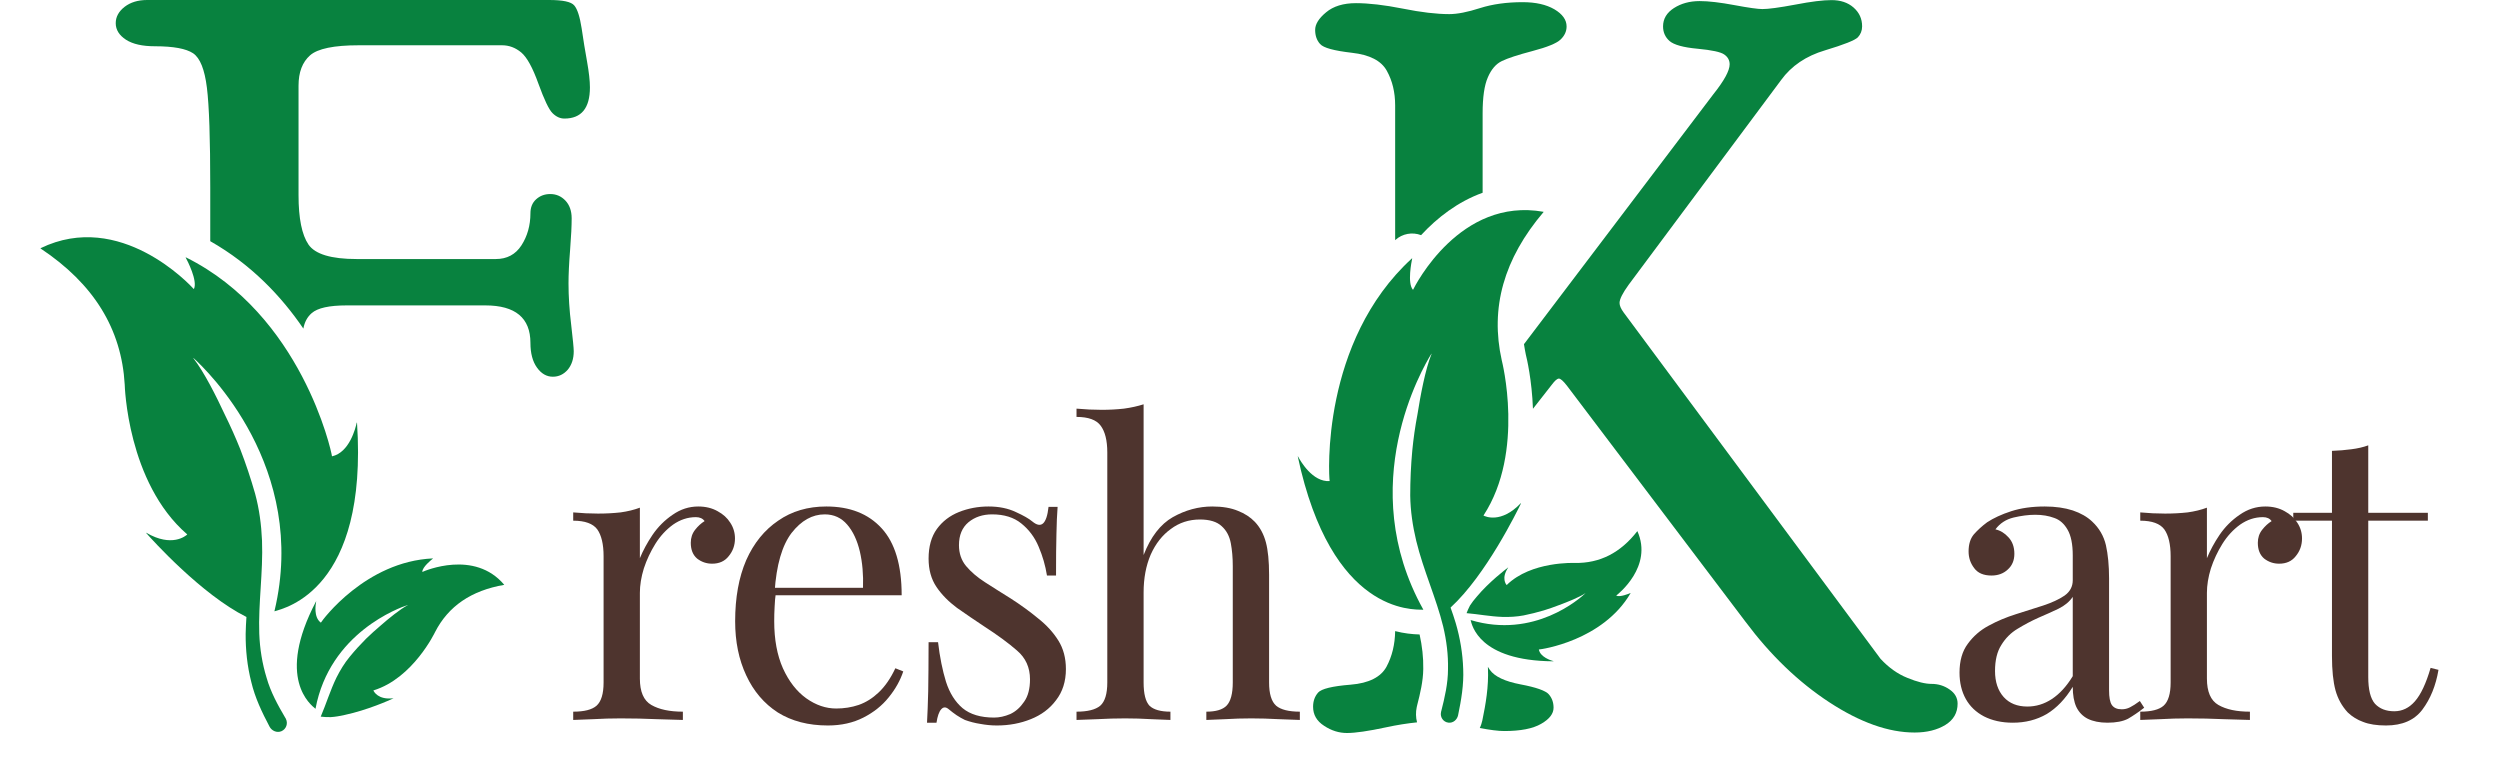 <svg xmlns="http://www.w3.org/2000/svg" xmlns:xlink="http://www.w3.org/1999/xlink" width="132" zoomAndPan="magnify" viewBox="0 0 98.88 30" height="40" preserveAspectRatio="xMidYMid meet" version="1.2"><defs><clipPath id="24a13dbb32"><path d="M 1.535 9 L 15 9 L 15 29 L 1.535 29 Z M 1.535 9 "/></clipPath><clipPath id="4c6e2b0194"><path d="M 4 0 L 23.312 0 L 23.312 15 L 4 15 Z M 4 0 "/></clipPath><clipPath id="32a008371c"><path d="M 51.332 8 L 62 8 L 62 29 L 51.332 29 Z M 51.332 8 "/></clipPath><clipPath id="00148c7743"><path d="M 51.332 24 L 57 24 L 57 29.031 L 51.332 29.031 Z M 51.332 24 "/></clipPath><clipPath id="849c250dd8"><path d="M 60 0 L 77.461 0 L 77.461 29.031 L 60 29.031 Z M 60 0 "/></clipPath></defs><g id="7342713a5a"><g clip-rule="nonzero" clip-path="url(#24a13dbb32)"><path style=" stroke:none;fill-rule:nonzero;fill:#08823f;fill-opacity:1;" d="M 10.613 28.773 C 10.316 28.211 10.039 27.633 9.891 27.008 C 9.73 26.379 9.664 25.734 9.668 25.102 C 9.672 24.879 9.684 24.656 9.699 24.434 C 9.699 24.434 9.699 24.43 9.695 24.43 C 7.918 23.543 5.957 21.367 5.727 21.105 C 5.723 21.102 5.727 21.094 5.734 21.098 C 6.75 21.691 7.301 21.215 7.352 21.168 C 7.352 21.164 7.352 21.16 7.352 21.16 C 4.973 19.105 4.879 15.234 4.879 15.234 C 4.754 13.027 3.656 11.242 1.547 9.84 C 1.543 9.836 1.543 9.828 1.547 9.828 C 4.699 8.297 7.477 11.293 7.609 11.441 C 7.613 11.445 7.617 11.445 7.621 11.441 C 7.773 11.117 7.359 10.32 7.293 10.199 C 7.293 10.195 7.297 10.188 7.301 10.191 C 11.875 12.461 13.066 17.863 13.086 18.066 C 13.086 18.07 13.086 18.07 13.09 18.07 C 13.777 17.918 14.02 16.957 14.066 16.738 C 14.066 16.734 14.078 16.734 14.078 16.742 C 14.516 23.348 11.23 24.078 10.812 24.207 C 10.809 24.211 10.805 24.207 10.809 24.199 C 12.164 18.508 8.105 14.633 7.605 14.18 C 7.602 14.176 7.594 14.184 7.598 14.188 C 8.02 14.723 8.516 15.715 8.848 16.43 C 9.066 16.871 9.27 17.328 9.453 17.785 C 9.676 18.363 9.871 18.949 10.043 19.551 C 10.207 20.156 10.289 20.781 10.316 21.41 C 10.363 22.664 10.164 23.898 10.207 25.094 C 10.23 25.691 10.324 26.277 10.496 26.836 C 10.656 27.402 10.941 27.922 11.238 28.426 L 11.254 28.449 C 11.254 28.453 11.258 28.457 11.258 28.461 C 11.355 28.645 11.277 28.875 11.082 28.957 C 10.906 29.031 10.699 28.941 10.613 28.773 "/></g><g clip-rule="nonzero" clip-path="url(#4c6e2b0194)"><path style=" stroke:none;fill-rule:nonzero;fill:#08823f;fill-opacity:1;" d="M 12.219 2.191 C 12.52 1.926 13.164 1.793 14.145 1.793 L 19.824 1.793 C 20.098 1.793 20.352 1.887 20.582 2.078 C 20.809 2.27 21.035 2.684 21.262 3.316 C 21.492 3.949 21.676 4.34 21.82 4.48 C 21.965 4.625 22.121 4.695 22.289 4.695 C 22.961 4.695 23.301 4.285 23.301 3.461 C 23.301 3.199 23.262 2.859 23.188 2.441 C 23.113 2.023 23.039 1.582 22.973 1.121 C 22.902 0.664 22.805 0.359 22.68 0.215 C 22.559 0.07 22.227 0 21.688 0 L 5.766 0 C 5.406 0 5.109 0.09 4.875 0.27 C 4.641 0.453 4.523 0.668 4.523 0.918 C 4.523 1.18 4.66 1.398 4.93 1.574 C 5.199 1.746 5.578 1.832 6.074 1.832 C 6.809 1.832 7.309 1.926 7.586 2.109 C 7.863 2.297 8.043 2.746 8.133 3.469 C 8.223 4.188 8.266 5.5 8.266 7.406 L 8.266 9.551 C 9.891 10.473 11.086 11.738 11.953 13.012 C 12 12.758 12.105 12.555 12.281 12.402 C 12.516 12.195 12.977 12.094 13.668 12.094 L 19.16 12.094 C 20.348 12.094 20.945 12.59 20.945 13.578 C 20.945 13.988 21.031 14.316 21.203 14.555 C 21.375 14.797 21.586 14.918 21.832 14.918 C 22.066 14.918 22.262 14.824 22.422 14.641 C 22.578 14.453 22.66 14.211 22.66 13.91 C 22.66 13.785 22.625 13.438 22.559 12.863 C 22.488 12.285 22.453 11.738 22.453 11.219 C 22.453 10.875 22.473 10.434 22.516 9.895 C 22.559 9.352 22.578 8.938 22.578 8.648 C 22.578 8.348 22.492 8.113 22.328 7.941 C 22.164 7.77 21.965 7.684 21.73 7.684 C 21.508 7.684 21.324 7.754 21.172 7.891 C 21.02 8.027 20.945 8.215 20.945 8.445 C 20.945 8.926 20.824 9.352 20.59 9.715 C 20.355 10.078 20.016 10.258 19.574 10.258 L 14.062 10.258 C 13.055 10.258 12.418 10.066 12.156 9.684 C 11.895 9.301 11.762 8.648 11.762 7.73 L 11.762 3.395 C 11.762 2.859 11.914 2.461 12.219 2.191 "/></g><path style=" stroke:none;fill-rule:nonzero;fill:#08823f;fill-opacity:1;" d="M 19.906 23.156 C 19.91 23.156 19.906 23.16 19.906 23.16 C 18.598 23.387 17.695 24.004 17.168 25.031 C 17.168 25.031 16.301 26.859 14.73 27.34 C 14.73 27.344 14.727 27.344 14.727 27.344 C 14.742 27.379 14.906 27.723 15.516 27.652 C 15.52 27.652 15.52 27.656 15.516 27.656 C 15.387 27.719 14.477 28.125 13.59 28.312 C 13.402 28.355 13.215 28.387 13.039 28.398 C 13.035 28.398 13.031 28.398 13.027 28.398 C 12.891 28.402 12.758 28.391 12.641 28.379 C 12.855 27.879 13.016 27.344 13.262 26.836 C 13.41 26.543 13.578 26.262 13.789 26.008 C 13.996 25.754 14.215 25.516 14.441 25.289 C 14.629 25.109 14.82 24.934 15.02 24.766 C 15.328 24.496 15.777 24.129 16.09 23.961 C 16.094 23.961 16.094 23.957 16.09 23.957 C 15.754 24.066 12.996 25.059 12.434 28.066 C 12.434 28.066 12.434 28.066 12.43 28.066 C 12.258 27.918 10.848 26.875 12.457 23.812 C 12.457 23.812 12.465 23.812 12.461 23.816 C 12.438 23.93 12.352 24.441 12.645 24.656 C 12.648 24.656 12.648 24.656 12.648 24.656 C 12.699 24.562 14.414 22.234 17.082 22.113 C 17.086 22.113 17.086 22.117 17.082 22.121 C 17.027 22.164 16.66 22.457 16.664 22.645 C 16.664 22.648 16.668 22.648 16.668 22.648 C 16.762 22.605 18.727 21.758 19.906 23.156 "/><g clip-rule="nonzero" clip-path="url(#32a008371c)"><path style=" stroke:none;fill-rule:nonzero;fill:#08823f;fill-opacity:1;" d="M 57.68 28.324 C 57.805 27.723 57.91 27.113 57.883 26.496 C 57.863 25.875 57.758 25.258 57.586 24.672 C 57.523 24.465 57.457 24.266 57.383 24.062 C 57.383 24.062 57.383 24.059 57.383 24.059 C 58.789 22.77 60.023 20.238 60.172 19.934 C 60.172 19.93 60.164 19.926 60.16 19.93 C 59.379 20.746 58.75 20.449 58.691 20.418 C 58.688 20.418 58.688 20.414 58.688 20.41 C 60.34 17.883 59.41 14.27 59.41 14.27 C 58.945 12.191 59.488 10.25 61.066 8.395 C 61.066 8.391 61.066 8.387 61.062 8.387 C 57.754 7.797 55.984 11.301 55.898 11.473 C 55.895 11.477 55.895 11.477 55.891 11.473 C 55.664 11.215 55.836 10.363 55.863 10.234 C 55.867 10.23 55.859 10.227 55.855 10.23 C 52.238 13.535 52.559 18.855 52.594 19.047 C 52.594 19.051 52.594 19.051 52.59 19.051 C 51.918 19.094 51.441 18.262 51.34 18.074 C 51.34 18.066 51.328 18.074 51.332 18.078 C 52.664 24.316 55.879 24.133 56.297 24.145 C 56.301 24.145 56.305 24.141 56.301 24.137 C 53.559 19.215 56.281 14.559 56.621 14.012 C 56.625 14.004 56.633 14.008 56.629 14.016 C 56.383 14.621 56.188 15.672 56.07 16.418 C 55.98 16.887 55.914 17.359 55.867 17.836 C 55.812 18.43 55.785 19.023 55.785 19.625 C 55.793 20.23 55.883 20.832 56.023 21.418 C 56.309 22.594 56.816 23.688 57.09 24.809 C 57.223 25.367 57.293 25.934 57.281 26.496 C 57.281 27.062 57.152 27.621 57.012 28.168 L 57.004 28.191 C 57.004 28.195 57.004 28.199 57.004 28.203 C 56.961 28.398 57.094 28.594 57.297 28.617 C 57.48 28.641 57.641 28.504 57.68 28.324 "/></g><path style=" stroke:none;fill-rule:nonzero;fill:#08823f;fill-opacity:1;" d="M 64.781 21.035 C 64.781 21.031 64.777 21.031 64.777 21.035 C 64.109 21.895 63.293 22.309 62.301 22.293 C 62.301 22.293 60.57 22.215 59.605 23.168 C 59.602 23.168 59.602 23.168 59.602 23.168 C 59.582 23.145 59.379 22.895 59.664 22.477 C 59.664 22.477 59.66 22.473 59.66 22.473 C 59.562 22.547 58.906 23.047 58.426 23.621 C 58.32 23.738 58.227 23.863 58.148 23.984 C 58.148 23.988 58.148 23.992 58.145 23.992 C 58.09 24.094 58.051 24.191 58.016 24.281 C 58.48 24.32 58.953 24.414 59.438 24.43 C 59.719 24.438 60 24.422 60.273 24.371 C 60.543 24.316 60.812 24.25 61.074 24.172 C 61.281 24.109 61.488 24.035 61.691 23.957 C 62.016 23.836 62.473 23.656 62.719 23.492 C 62.719 23.488 62.723 23.492 62.719 23.496 C 62.508 23.695 60.699 25.312 58.18 24.555 C 58.176 24.555 58.176 24.555 58.176 24.555 C 58.227 24.738 58.488 26.168 61.453 26.188 C 61.457 26.188 61.457 26.184 61.453 26.18 C 61.359 26.156 60.934 26.02 60.879 25.723 C 60.879 25.723 60.879 25.719 60.879 25.719 C 60.969 25.719 63.41 25.375 64.512 23.488 C 64.512 23.484 64.508 23.484 64.508 23.484 C 64.453 23.508 64.086 23.66 63.945 23.586 C 63.945 23.586 63.945 23.582 63.945 23.582 C 64.016 23.527 65.406 22.434 64.781 21.035 "/><g clip-rule="nonzero" clip-path="url(#00148c7743)"><path style=" stroke:none;fill-rule:nonzero;fill:#08823f;fill-opacity:1;" d="M 56.156 25.125 C 55.863 25.117 55.535 25.082 55.188 24.992 C 55.18 25.523 55.066 25.988 54.848 26.398 C 54.625 26.812 54.148 27.055 53.426 27.113 C 52.695 27.172 52.27 27.277 52.137 27.426 C 52.004 27.578 51.938 27.766 51.938 27.988 C 51.938 28.301 52.082 28.555 52.375 28.742 C 52.664 28.934 52.965 29.027 53.281 29.027 C 53.609 29.027 54.129 28.953 54.832 28.801 C 55.266 28.707 55.672 28.645 56.055 28.605 C 56.004 28.41 56 28.203 56.043 28 C 56.047 27.98 56.051 27.961 56.055 27.949 L 56.062 27.918 C 56.176 27.477 56.297 26.965 56.301 26.496 L 56.301 26.48 C 56.309 26.043 56.258 25.586 56.156 25.125 "/></g><path style=" stroke:none;fill-rule:nonzero;fill:#08823f;fill-opacity:1;" d="M 61.273 27.496 C 61.148 27.352 60.777 27.219 60.156 27.102 C 59.535 26.984 59.129 26.793 58.938 26.527 C 58.91 26.488 58.883 26.449 58.859 26.406 C 58.863 26.426 58.863 26.441 58.863 26.461 C 58.895 27.195 58.773 27.887 58.641 28.527 C 58.617 28.633 58.586 28.734 58.539 28.828 C 58.941 28.906 59.266 28.949 59.508 28.949 C 60.152 28.949 60.641 28.855 60.969 28.664 C 61.297 28.477 61.461 28.262 61.461 28.027 C 61.461 27.816 61.398 27.641 61.273 27.496 "/><g clip-rule="nonzero" clip-path="url(#849c250dd8)"><path style=" stroke:none;fill-rule:nonzero;fill:#08823f;fill-opacity:1;" d="M 77.145 27.305 C 76.934 27.156 76.695 27.082 76.43 27.082 C 76.18 27.082 75.859 27.004 75.473 26.844 C 75.082 26.688 74.73 26.434 74.41 26.09 L 64.234 12.371 C 64.129 12.227 64.074 12.102 64.074 11.996 C 64.074 11.848 64.195 11.609 64.434 11.277 L 70.473 3.168 C 70.879 2.609 71.461 2.215 72.215 1.992 C 72.965 1.766 73.398 1.594 73.512 1.477 C 73.621 1.359 73.68 1.215 73.68 1.043 C 73.68 0.742 73.566 0.496 73.34 0.297 C 73.117 0.102 72.824 0.004 72.469 0.004 C 72.137 0.004 71.656 0.062 71.027 0.184 C 70.402 0.301 69.969 0.359 69.73 0.359 C 69.559 0.359 69.191 0.309 68.625 0.203 C 68.062 0.098 67.605 0.043 67.246 0.043 C 66.852 0.043 66.512 0.137 66.227 0.32 C 65.941 0.504 65.797 0.746 65.797 1.047 C 65.797 1.281 65.883 1.473 66.055 1.625 C 66.227 1.773 66.598 1.879 67.164 1.93 C 67.73 1.984 68.086 2.059 68.223 2.16 C 68.363 2.258 68.434 2.387 68.434 2.547 C 68.434 2.801 68.215 3.199 67.781 3.742 L 60.289 13.629 C 60.309 13.766 60.336 13.906 60.363 14.043 C 60.402 14.195 60.602 15.043 60.645 16.188 L 61.395 15.23 C 61.512 15.074 61.605 14.992 61.672 14.992 C 61.738 14.992 61.844 15.086 61.988 15.27 L 69.062 24.621 C 70.051 25.945 71.156 27.008 72.379 27.809 C 73.602 28.609 74.727 29.008 75.758 29.008 C 76.246 29.008 76.652 28.906 76.977 28.707 C 77.301 28.508 77.461 28.227 77.461 27.863 C 77.461 27.637 77.355 27.449 77.145 27.305 "/></g><path style=" stroke:none;fill-rule:nonzero;fill:#08823f;fill-opacity:1;" d="M 61.492 0.367 C 61.168 0.18 60.754 0.086 60.238 0.086 C 59.605 0.086 59.043 0.164 58.551 0.32 C 58.055 0.48 57.648 0.559 57.332 0.559 C 56.832 0.559 56.219 0.488 55.484 0.34 C 54.754 0.195 54.137 0.125 53.637 0.125 C 53.137 0.125 52.742 0.246 52.453 0.488 C 52.16 0.73 52.02 0.961 52.02 1.184 C 52.02 1.406 52.082 1.594 52.215 1.742 C 52.348 1.895 52.766 2.008 53.473 2.09 C 54.18 2.168 54.641 2.406 54.859 2.805 C 55.078 3.199 55.188 3.656 55.188 4.172 L 55.188 9.512 C 55.188 9.508 55.191 9.508 55.195 9.504 C 55.473 9.25 55.871 9.18 56.215 9.312 C 56.848 8.625 57.668 7.988 58.652 7.633 L 58.652 4.492 C 58.652 3.855 58.719 3.379 58.859 3.062 C 58.996 2.742 59.184 2.527 59.414 2.418 C 59.645 2.305 60.051 2.172 60.629 2.02 C 61.211 1.867 61.582 1.715 61.738 1.566 C 61.898 1.414 61.977 1.242 61.977 1.047 C 61.977 0.785 61.816 0.559 61.492 0.367 "/><g style="fill:#4e342e;fill-opacity:1;"><g transform="translate(22.17, 28.51)"><path style="stroke:none" d="M 5.422 -8.453 C 5.711 -8.453 5.969 -8.391 6.188 -8.266 C 6.406 -8.148 6.57 -8 6.688 -7.812 C 6.812 -7.625 6.875 -7.414 6.875 -7.188 C 6.875 -6.914 6.789 -6.68 6.625 -6.484 C 6.469 -6.285 6.25 -6.188 5.969 -6.188 C 5.75 -6.188 5.551 -6.254 5.375 -6.391 C 5.207 -6.535 5.125 -6.742 5.125 -7.016 C 5.125 -7.211 5.18 -7.383 5.297 -7.531 C 5.41 -7.676 5.535 -7.789 5.672 -7.875 C 5.598 -7.977 5.484 -8.031 5.328 -8.031 C 5.004 -8.031 4.703 -7.93 4.422 -7.734 C 4.148 -7.535 3.914 -7.281 3.719 -6.969 C 3.531 -6.664 3.379 -6.344 3.266 -6 C 3.16 -5.656 3.109 -5.332 3.109 -5.031 L 3.109 -1.641 C 3.109 -1.117 3.258 -0.77 3.562 -0.594 C 3.875 -0.414 4.289 -0.328 4.812 -0.328 L 4.812 0 C 4.562 -0.008 4.211 -0.02 3.766 -0.031 C 3.316 -0.051 2.844 -0.062 2.344 -0.062 C 1.977 -0.062 1.617 -0.051 1.266 -0.031 C 0.91 -0.02 0.645 -0.008 0.469 0 L 0.469 -0.328 C 0.906 -0.328 1.211 -0.406 1.391 -0.562 C 1.578 -0.727 1.672 -1.035 1.672 -1.484 L 1.672 -6.484 C 1.672 -6.961 1.586 -7.316 1.422 -7.547 C 1.254 -7.773 0.938 -7.891 0.469 -7.891 L 0.469 -8.219 C 0.801 -8.188 1.129 -8.172 1.453 -8.172 C 1.766 -8.172 2.062 -8.188 2.344 -8.219 C 2.625 -8.258 2.879 -8.32 3.109 -8.406 L 3.109 -6.406 C 3.234 -6.707 3.398 -7.016 3.609 -7.328 C 3.828 -7.648 4.094 -7.914 4.406 -8.125 C 4.719 -8.344 5.055 -8.453 5.422 -8.453 Z M 5.422 -8.453 "/></g></g><g style="fill:#4e342e;fill-opacity:1;"><g transform="translate(28.318, 28.51)"><path style="stroke:none" d="M 4.344 -8.453 C 5.281 -8.453 6.008 -8.164 6.531 -7.594 C 7.062 -7.02 7.328 -6.133 7.328 -4.938 L 1.688 -4.938 L 1.672 -5.234 L 5.797 -5.234 C 5.816 -5.754 5.773 -6.234 5.672 -6.672 C 5.566 -7.117 5.398 -7.473 5.172 -7.734 C 4.941 -8.004 4.645 -8.141 4.281 -8.141 C 3.789 -8.141 3.352 -7.895 2.969 -7.406 C 2.594 -6.914 2.367 -6.141 2.297 -5.078 L 2.344 -5.016 C 2.32 -4.859 2.305 -4.68 2.297 -4.484 C 2.285 -4.297 2.281 -4.102 2.281 -3.906 C 2.281 -3.188 2.395 -2.566 2.625 -2.047 C 2.863 -1.523 3.172 -1.129 3.547 -0.859 C 3.93 -0.586 4.328 -0.453 4.734 -0.453 C 5.047 -0.453 5.344 -0.5 5.625 -0.594 C 5.914 -0.695 6.18 -0.863 6.422 -1.094 C 6.672 -1.332 6.891 -1.648 7.078 -2.047 L 7.391 -1.922 C 7.273 -1.566 7.082 -1.223 6.812 -0.891 C 6.551 -0.566 6.219 -0.301 5.812 -0.094 C 5.406 0.113 4.938 0.219 4.406 0.219 C 3.633 0.219 2.973 0.047 2.422 -0.297 C 1.879 -0.648 1.461 -1.141 1.172 -1.766 C 0.879 -2.391 0.734 -3.102 0.734 -3.906 C 0.734 -4.844 0.879 -5.648 1.172 -6.328 C 1.473 -7.004 1.895 -7.523 2.438 -7.891 C 2.977 -8.266 3.613 -8.453 4.344 -8.453 Z M 4.344 -8.453 "/></g></g><g style="fill:#4e342e;fill-opacity:1;"><g transform="translate(35.759, 28.51)"><path style="stroke:none" d="M 3.328 -8.453 C 3.742 -8.453 4.102 -8.379 4.406 -8.234 C 4.707 -8.098 4.926 -7.973 5.062 -7.859 C 5.414 -7.566 5.629 -7.758 5.703 -8.438 L 6.062 -8.438 C 6.039 -8.133 6.023 -7.773 6.016 -7.359 C 6.004 -6.953 6 -6.406 6 -5.719 L 5.641 -5.719 C 5.578 -6.113 5.469 -6.492 5.312 -6.859 C 5.156 -7.234 4.926 -7.539 4.625 -7.781 C 4.332 -8.02 3.945 -8.141 3.469 -8.141 C 3.094 -8.141 2.781 -8.035 2.531 -7.828 C 2.281 -7.617 2.156 -7.316 2.156 -6.922 C 2.156 -6.598 2.25 -6.32 2.438 -6.094 C 2.633 -5.863 2.883 -5.648 3.188 -5.453 C 3.5 -5.254 3.836 -5.039 4.203 -4.812 C 4.609 -4.551 4.973 -4.285 5.297 -4.016 C 5.629 -3.754 5.895 -3.461 6.094 -3.141 C 6.289 -2.828 6.391 -2.453 6.391 -2.016 C 6.391 -1.523 6.258 -1.113 6 -0.781 C 5.75 -0.445 5.414 -0.195 5 -0.031 C 4.594 0.133 4.145 0.219 3.656 0.219 C 3.426 0.219 3.207 0.195 3 0.156 C 2.789 0.125 2.586 0.07 2.391 0 C 2.285 -0.051 2.176 -0.113 2.062 -0.188 C 1.957 -0.258 1.848 -0.344 1.734 -0.438 C 1.629 -0.52 1.535 -0.516 1.453 -0.422 C 1.367 -0.328 1.305 -0.148 1.266 0.109 L 0.891 0.109 C 0.91 -0.234 0.926 -0.648 0.938 -1.141 C 0.945 -1.629 0.953 -2.273 0.953 -3.078 L 1.328 -3.078 C 1.398 -2.484 1.504 -1.961 1.641 -1.516 C 1.785 -1.066 2.004 -0.719 2.297 -0.469 C 2.598 -0.219 3.016 -0.094 3.547 -0.094 C 3.754 -0.094 3.969 -0.141 4.188 -0.234 C 4.406 -0.336 4.586 -0.5 4.734 -0.719 C 4.891 -0.938 4.969 -1.234 4.969 -1.609 C 4.969 -2.078 4.797 -2.457 4.453 -2.75 C 4.109 -3.051 3.676 -3.367 3.156 -3.703 C 2.781 -3.953 2.422 -4.195 2.078 -4.438 C 1.742 -4.688 1.473 -4.961 1.266 -5.266 C 1.055 -5.578 0.953 -5.953 0.953 -6.391 C 0.953 -6.867 1.062 -7.258 1.281 -7.562 C 1.5 -7.863 1.789 -8.086 2.156 -8.234 C 2.52 -8.379 2.91 -8.453 3.328 -8.453 Z M 3.328 -8.453 "/></g></g><g style="fill:#4e342e;fill-opacity:1;"><g transform="translate(42.258, 28.51)"><path style="stroke:none" d="M 2.969 -12.5 L 2.969 -6.531 C 3.25 -7.25 3.633 -7.75 4.125 -8.031 C 4.625 -8.312 5.145 -8.453 5.688 -8.453 C 6.094 -8.453 6.43 -8.395 6.703 -8.281 C 6.973 -8.176 7.195 -8.031 7.375 -7.844 C 7.582 -7.625 7.727 -7.352 7.812 -7.031 C 7.895 -6.719 7.938 -6.289 7.938 -5.75 L 7.938 -1.484 C 7.938 -1.035 8.031 -0.727 8.219 -0.562 C 8.406 -0.406 8.719 -0.328 9.156 -0.328 L 9.156 0 C 8.969 -0.008 8.688 -0.02 8.312 -0.031 C 7.945 -0.051 7.586 -0.062 7.234 -0.062 C 6.879 -0.062 6.535 -0.051 6.203 -0.031 C 5.867 -0.02 5.617 -0.008 5.453 0 L 5.453 -0.328 C 5.828 -0.328 6.094 -0.406 6.25 -0.562 C 6.414 -0.727 6.5 -1.035 6.5 -1.484 L 6.5 -6.094 C 6.5 -6.426 6.473 -6.727 6.422 -7 C 6.367 -7.281 6.25 -7.504 6.062 -7.672 C 5.875 -7.848 5.586 -7.938 5.203 -7.938 C 4.766 -7.938 4.379 -7.812 4.047 -7.562 C 3.711 -7.32 3.445 -6.984 3.25 -6.547 C 3.062 -6.109 2.969 -5.609 2.969 -5.047 L 2.969 -1.484 C 2.969 -1.035 3.047 -0.727 3.203 -0.562 C 3.367 -0.406 3.645 -0.328 4.031 -0.328 L 4.031 0 C 3.852 -0.008 3.598 -0.02 3.266 -0.031 C 2.93 -0.051 2.586 -0.062 2.234 -0.062 C 1.879 -0.062 1.516 -0.051 1.141 -0.031 C 0.773 -0.02 0.5 -0.008 0.312 0 L 0.312 -0.328 C 0.75 -0.328 1.062 -0.406 1.25 -0.562 C 1.438 -0.727 1.531 -1.035 1.531 -1.484 L 1.531 -10.594 C 1.531 -11.07 1.441 -11.426 1.266 -11.656 C 1.098 -11.883 0.781 -12 0.312 -12 L 0.312 -12.328 C 0.656 -12.297 0.988 -12.281 1.312 -12.281 C 1.613 -12.281 1.906 -12.297 2.188 -12.328 C 2.477 -12.367 2.738 -12.426 2.969 -12.5 Z M 2.969 -12.5 "/></g></g><g style="fill:#4e342e;fill-opacity:1;"><g transform="translate(76.912, 28.51)"><path style="stroke:none" d="M 2.734 0.109 C 2.297 0.109 1.914 0.023 1.594 -0.141 C 1.281 -0.305 1.039 -0.535 0.875 -0.828 C 0.707 -1.129 0.625 -1.477 0.625 -1.875 C 0.625 -2.344 0.734 -2.723 0.953 -3.016 C 1.172 -3.316 1.445 -3.555 1.781 -3.734 C 2.125 -3.922 2.484 -4.07 2.859 -4.188 C 3.242 -4.312 3.602 -4.426 3.938 -4.531 C 4.281 -4.645 4.562 -4.773 4.781 -4.922 C 5 -5.078 5.109 -5.281 5.109 -5.531 L 5.109 -6.516 C 5.109 -6.961 5.039 -7.301 4.906 -7.531 C 4.77 -7.77 4.594 -7.926 4.375 -8 C 4.156 -8.082 3.906 -8.125 3.625 -8.125 C 3.352 -8.125 3.066 -8.086 2.766 -8.016 C 2.461 -7.941 2.223 -7.785 2.047 -7.547 C 2.242 -7.504 2.414 -7.398 2.562 -7.234 C 2.719 -7.066 2.797 -6.848 2.797 -6.578 C 2.797 -6.316 2.707 -6.109 2.531 -5.953 C 2.363 -5.797 2.148 -5.719 1.891 -5.719 C 1.578 -5.719 1.348 -5.816 1.203 -6.016 C 1.055 -6.211 0.984 -6.43 0.984 -6.672 C 0.984 -6.953 1.051 -7.176 1.188 -7.344 C 1.332 -7.508 1.508 -7.672 1.719 -7.828 C 1.969 -7.992 2.285 -8.141 2.672 -8.266 C 3.055 -8.391 3.5 -8.453 4 -8.453 C 4.426 -8.453 4.797 -8.398 5.109 -8.297 C 5.422 -8.191 5.676 -8.047 5.875 -7.859 C 6.156 -7.598 6.336 -7.285 6.422 -6.922 C 6.504 -6.555 6.547 -6.117 6.547 -5.609 L 6.547 -1.172 C 6.547 -0.898 6.582 -0.707 6.656 -0.594 C 6.738 -0.477 6.867 -0.422 7.047 -0.422 C 7.16 -0.422 7.27 -0.445 7.375 -0.5 C 7.477 -0.551 7.609 -0.633 7.766 -0.75 L 7.938 -0.484 C 7.707 -0.305 7.492 -0.16 7.297 -0.047 C 7.098 0.055 6.828 0.109 6.484 0.109 C 6.172 0.109 5.91 0.055 5.703 -0.047 C 5.504 -0.148 5.352 -0.305 5.25 -0.516 C 5.156 -0.723 5.109 -0.988 5.109 -1.312 C 4.816 -0.832 4.473 -0.473 4.078 -0.234 C 3.68 -0.004 3.234 0.109 2.734 0.109 Z M 3.312 -0.531 C 3.656 -0.531 3.977 -0.629 4.281 -0.828 C 4.594 -1.035 4.867 -1.336 5.109 -1.734 L 5.109 -4.875 C 4.984 -4.688 4.797 -4.531 4.547 -4.406 C 4.305 -4.289 4.039 -4.172 3.75 -4.047 C 3.469 -3.922 3.191 -3.773 2.922 -3.609 C 2.66 -3.453 2.445 -3.238 2.281 -2.969 C 2.113 -2.707 2.031 -2.363 2.031 -1.938 C 2.031 -1.508 2.145 -1.164 2.375 -0.906 C 2.602 -0.656 2.914 -0.531 3.312 -0.531 Z M 3.312 -0.531 "/></g></g><g style="fill:#4e342e;fill-opacity:1;"><g transform="translate(84.225, 28.51)"><path style="stroke:none" d="M 5.422 -8.453 C 5.711 -8.453 5.969 -8.391 6.188 -8.266 C 6.406 -8.148 6.57 -8 6.688 -7.812 C 6.812 -7.625 6.875 -7.414 6.875 -7.188 C 6.875 -6.914 6.789 -6.68 6.625 -6.484 C 6.469 -6.285 6.25 -6.188 5.969 -6.188 C 5.75 -6.188 5.551 -6.254 5.375 -6.391 C 5.207 -6.535 5.125 -6.742 5.125 -7.016 C 5.125 -7.211 5.18 -7.383 5.297 -7.531 C 5.41 -7.676 5.535 -7.789 5.672 -7.875 C 5.598 -7.977 5.484 -8.031 5.328 -8.031 C 5.004 -8.031 4.703 -7.93 4.422 -7.734 C 4.148 -7.535 3.914 -7.281 3.719 -6.969 C 3.531 -6.664 3.379 -6.344 3.266 -6 C 3.16 -5.656 3.109 -5.332 3.109 -5.031 L 3.109 -1.641 C 3.109 -1.117 3.258 -0.77 3.562 -0.594 C 3.875 -0.414 4.289 -0.328 4.812 -0.328 L 4.812 0 C 4.562 -0.008 4.211 -0.02 3.766 -0.031 C 3.316 -0.051 2.844 -0.062 2.344 -0.062 C 1.977 -0.062 1.617 -0.051 1.266 -0.031 C 0.91 -0.02 0.645 -0.008 0.469 0 L 0.469 -0.328 C 0.906 -0.328 1.211 -0.406 1.391 -0.562 C 1.578 -0.727 1.672 -1.035 1.672 -1.484 L 1.672 -6.484 C 1.672 -6.961 1.586 -7.316 1.422 -7.547 C 1.254 -7.773 0.938 -7.891 0.469 -7.891 L 0.469 -8.219 C 0.801 -8.188 1.129 -8.172 1.453 -8.172 C 1.766 -8.172 2.062 -8.188 2.344 -8.219 C 2.625 -8.258 2.879 -8.32 3.109 -8.406 L 3.109 -6.406 C 3.234 -6.707 3.398 -7.016 3.609 -7.328 C 3.828 -7.648 4.094 -7.914 4.406 -8.125 C 4.719 -8.344 5.055 -8.453 5.422 -8.453 Z M 5.422 -8.453 "/></g></g><g style="fill:#4e342e;fill-opacity:1;"><g transform="translate(90.692, 28.51)"><path style="stroke:none" d="M 3.031 -10.875 L 3.031 -8.203 L 5.391 -8.203 L 5.391 -7.891 L 3.031 -7.891 L 3.031 -1.703 C 3.031 -1.203 3.117 -0.848 3.297 -0.641 C 3.484 -0.441 3.738 -0.344 4.062 -0.344 C 4.375 -0.344 4.645 -0.473 4.875 -0.734 C 5.113 -1.004 5.32 -1.445 5.5 -2.062 L 5.812 -1.984 C 5.707 -1.359 5.492 -0.832 5.172 -0.406 C 4.859 0.008 4.379 0.219 3.734 0.219 C 3.367 0.219 3.066 0.172 2.828 0.078 C 2.598 -0.004 2.395 -0.129 2.219 -0.297 C 1.988 -0.547 1.828 -0.836 1.734 -1.172 C 1.641 -1.516 1.594 -1.969 1.594 -2.531 L 1.594 -7.891 L 0.062 -7.891 L 0.062 -8.203 L 1.594 -8.203 L 1.594 -10.656 C 1.863 -10.664 2.117 -10.688 2.359 -10.719 C 2.609 -10.75 2.832 -10.801 3.031 -10.875 Z M 3.031 -10.875 "/></g></g></g></svg>
